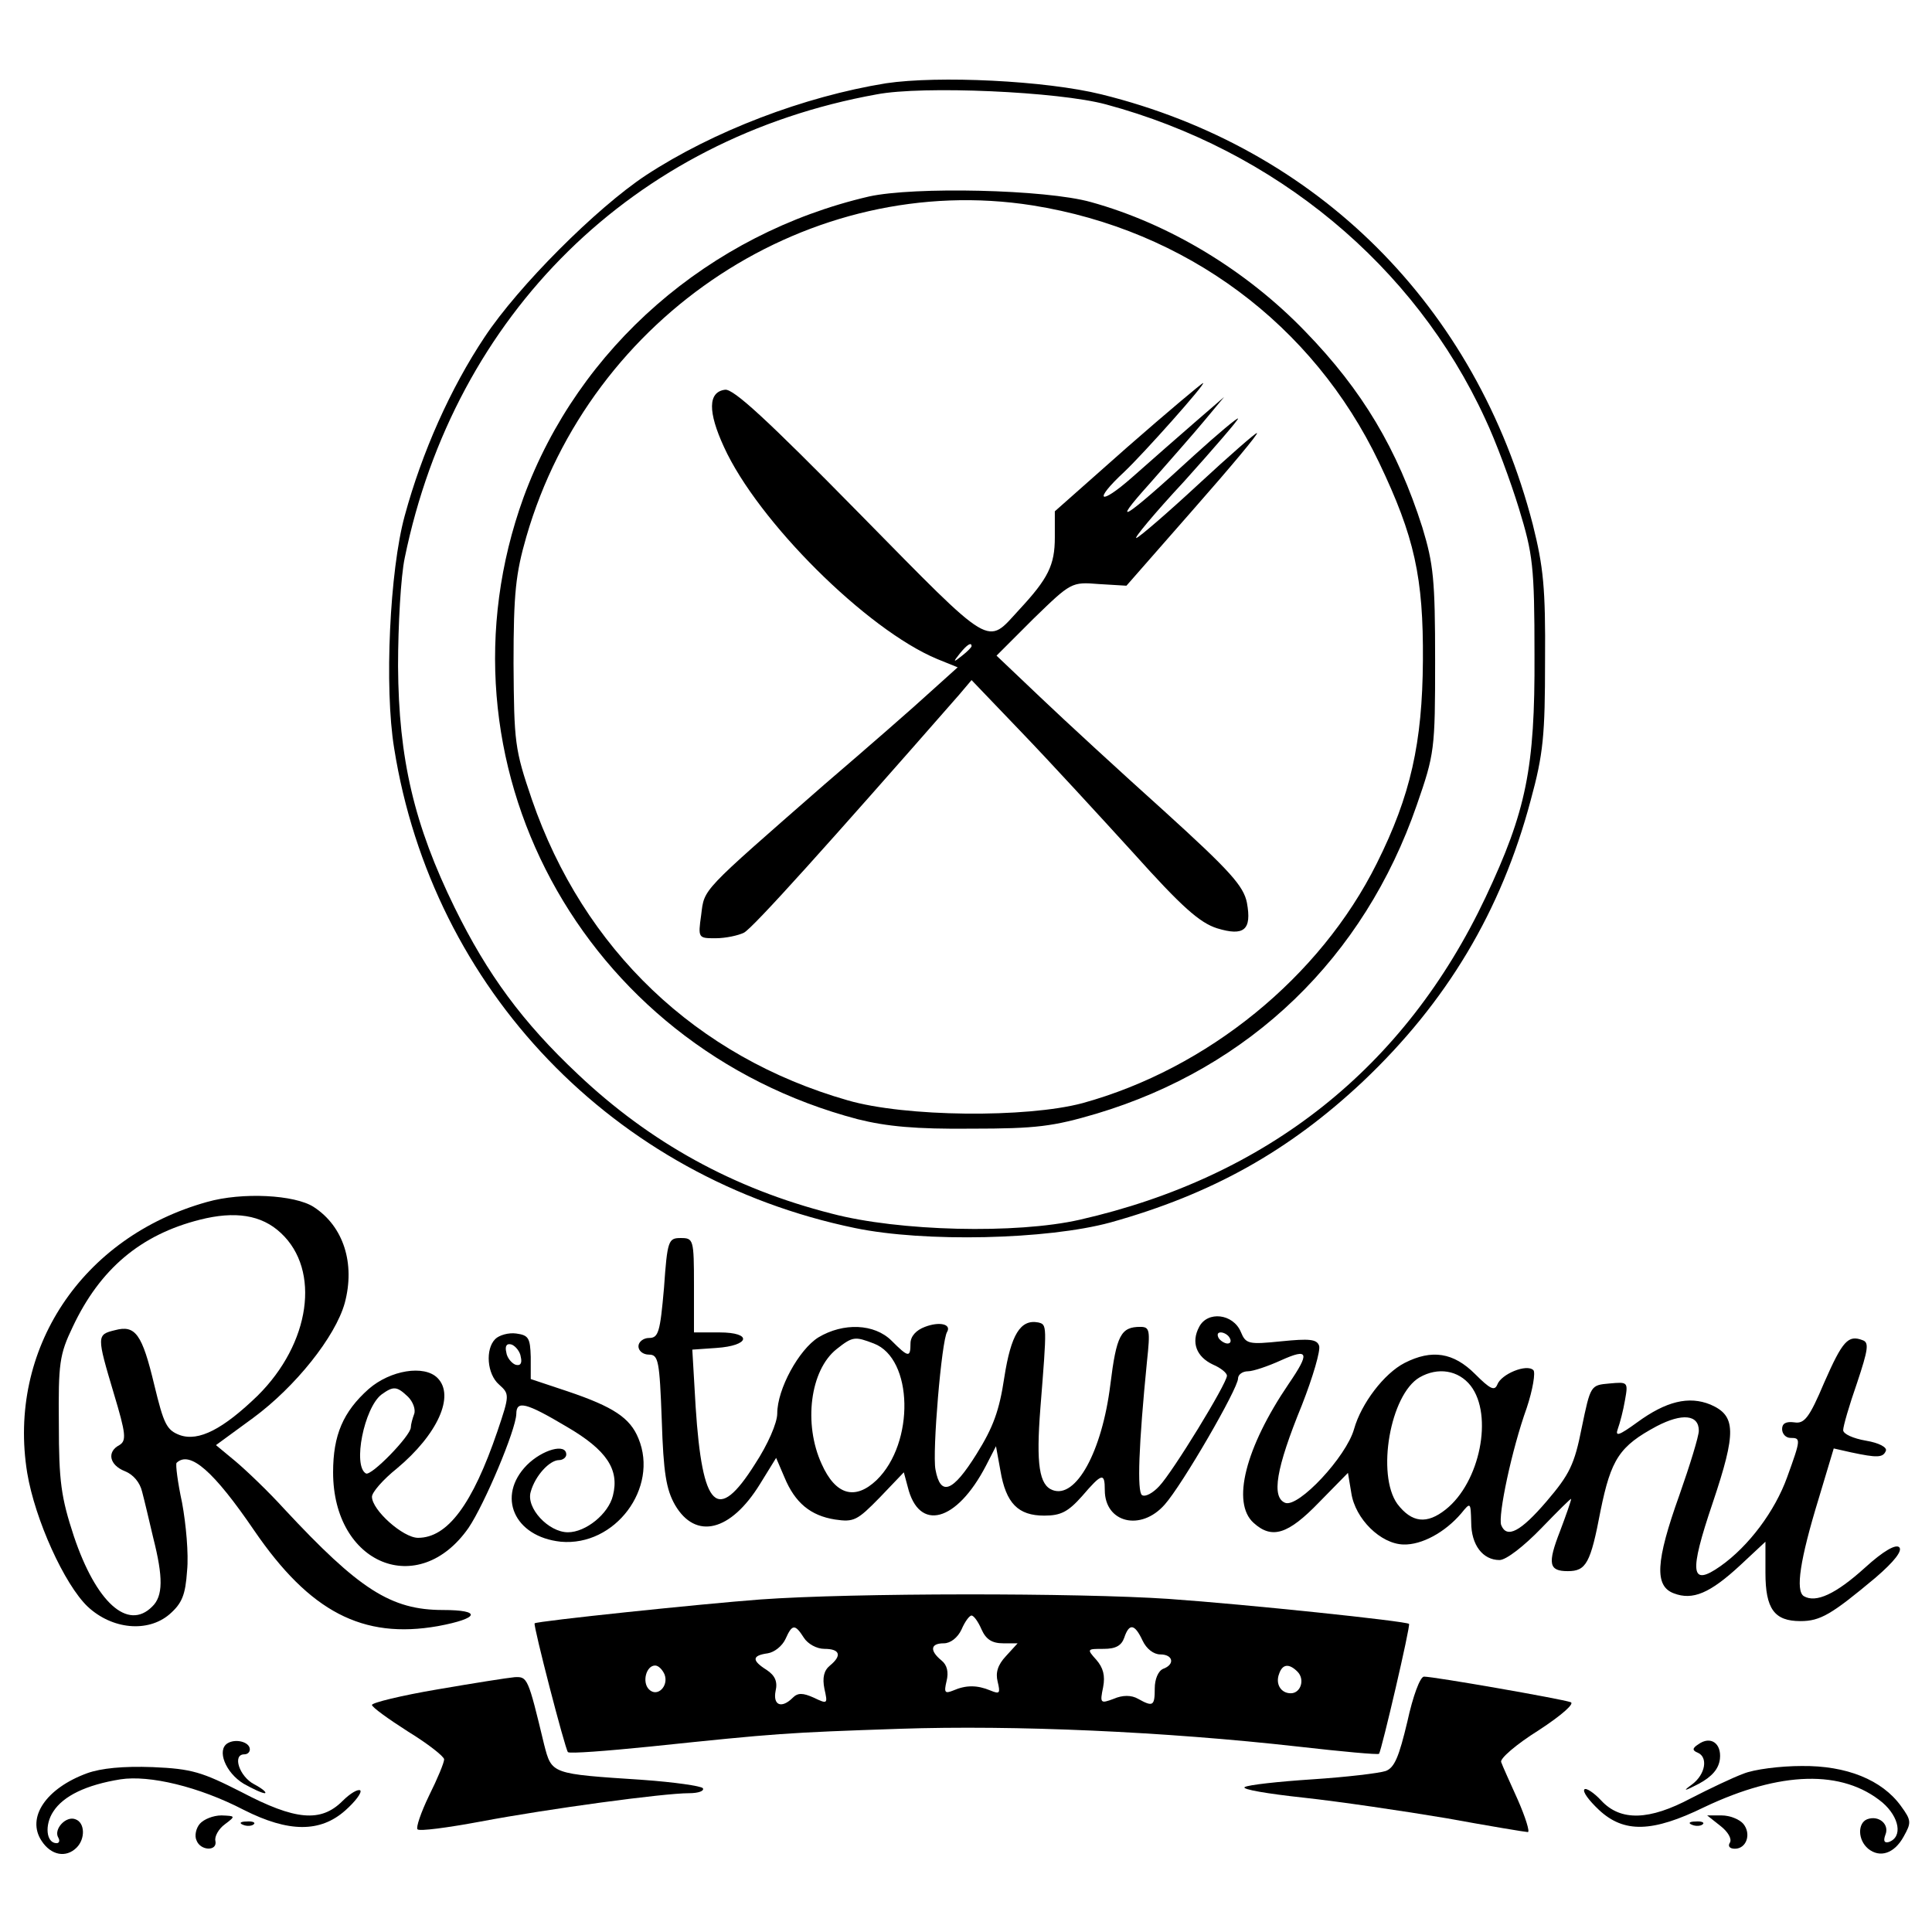 <?xml version="1.0" standalone="no"?>
<!DOCTYPE svg PUBLIC "-//W3C//DTD SVG 20010904//EN"
 "http://www.w3.org/TR/2001/REC-SVG-20010904/DTD/svg10.dtd">
<svg version="1.0" xmlns="http://www.w3.org/2000/svg"
 width="348pt" height="348pt" viewBox="0 0 348 348"
 preserveAspectRatio="xMidYMid meet">
<g transform="translate(0,348) scale(0.1,-0.1)"
fill="#000000" stroke="none">
<path d="M1596 3330 c-148 -24 -311 -86 -433 -166 -89 -59 -229 -199 -290
-291 -62 -93 -113 -208 -144 -322 -27 -98 -37 -310 -19 -419 69 -434 395 -774
830 -864 125 -26 346 -21 460 10 183 51 322 129 455 254 151 143 249 307 302
506 23 84 26 118 26 252 1 131 -3 169 -22 245 -102 394 -388 679 -777 775
-101 25 -294 34 -388 20z m396 -38 c305 -82 556 -290 683 -566 19 -40 46 -113
61 -162 25 -82 28 -103 28 -264 1 -204 -15 -281 -88 -436 -145 -307 -393 -504
-731 -581 -114 -26 -326 -21 -447 11 -177 45 -327 128 -457 251 -100 94 -163
180 -222 300 -73 149 -101 268 -102 435 0 74 5 162 12 195 90 439 412 756 850
835 83 16 328 5 413 -18z"/>
<path d="M1565 3126 c-288 -67 -523 -272 -622 -542 -172 -475 104 -989 602
-1120 52 -13 104 -18 205 -17 117 0 147 4 225 27 277 83 482 281 577 556 32
92 33 100 33 260 0 146 -3 174 -23 240 -45 141 -108 247 -211 353 -106 110
-245 194 -386 233 -82 23 -319 28 -400 10z m295 -16 c276 -44 505 -214 624
-463 64 -134 80 -207 79 -357 -1 -148 -22 -243 -83 -365 -102 -205 -305 -370
-530 -432 -101 -27 -320 -25 -423 5 -273 78 -476 272 -569 542 -31 91 -32 102
-33 245 0 127 4 162 23 228 116 401 512 660 912 597z"/>
<path d="M2031 2675 l-131 -116 0 -47 c0 -50 -12 -74 -64 -130 -60 -65 -44
-75 -288 173 -167 170 -227 225 -242 223 -31 -4 -31 -40 -2 -103 61 -134 257
-329 384 -382 l37 -15 -50 -45 c-27 -25 -113 -100 -190 -166 -224 -196 -216
-187 -222 -235 -6 -42 -5 -42 26 -42 18 0 41 5 51 10 16 8 155 163 388 429
l22 26 91 -95 c50 -52 140 -150 201 -217 87 -97 119 -125 150 -135 49 -15 63
-3 54 46 -6 30 -30 57 -149 165 -79 71 -179 163 -222 204 l-80 76 67 67 c67
65 68 66 117 62 l50 -3 121 138 c66 75 118 137 114 137 -3 0 -51 -42 -105 -92
-55 -51 -106 -95 -112 -97 -6 -2 32 44 86 102 53 59 97 110 97 113 0 3 -36
-27 -80 -67 -126 -116 -152 -131 -80 -51 36 41 81 92 100 115 l35 42 -52 -45
c-29 -25 -80 -70 -114 -100 -59 -52 -71 -43 -14 10 35 33 148 160 142 160 -2
0 -64 -52 -136 -115z m-281 -359 c0 -2 -8 -10 -17 -17 -16 -13 -17 -12 -4 4
13 16 21 21 21 13z"/>
<path d="M373 1315 c-226 -63 -360 -266 -324 -488 14 -84 67 -201 109 -241 44
-41 108 -47 147 -14 23 20 29 35 32 79 3 30 -2 84 -9 122 -8 37 -12 69 -10 72
24 23 67 -15 140 -122 100 -146 195 -196 331 -172 75 14 79 29 9 29 -94 0
-151 37 -286 182 -29 32 -69 70 -88 86 l-35 29 67 49 c76 56 148 146 165 207
19 71 -2 138 -56 173 -34 22 -129 27 -192 9z m133 -56 c72 -67 53 -199 -42
-293 -62 -60 -106 -83 -140 -71 -24 9 -29 20 -46 90 -22 92 -34 109 -71 99
-33 -8 -33 -10 -2 -114 22 -73 23 -85 10 -93 -23 -12 -18 -36 10 -47 15 -6 27
-20 31 -37 4 -15 13 -53 20 -83 18 -71 18 -105 -2 -124 -44 -44 -101 8 -141
127 -23 70 -27 99 -27 202 -1 109 1 125 25 175 49 104 122 166 229 193 63 16
111 9 146 -24z"/>
<path d="M1196 1160 c-7 -80 -10 -90 -27 -90 -10 0 -19 -7 -19 -15 0 -8 8 -15
19 -15 17 0 19 -11 23 -118 3 -95 8 -125 24 -153 37 -63 100 -48 153 38 l29
47 15 -35 c19 -46 47 -69 91 -76 34 -5 40 -2 81 40 l43 45 7 -26 c20 -82 88
-64 141 38 l18 35 8 -44 c10 -59 32 -81 79 -81 30 0 43 7 68 35 36 42 41 43
41 11 0 -59 65 -75 108 -26 32 36 132 209 132 227 0 7 8 13 18 13 9 0 36 9 60
20 49 22 52 14 13 -43 -78 -115 -103 -214 -63 -250 33 -30 62 -21 118 37 l52
53 6 -36 c7 -47 53 -92 94 -93 33 -1 75 22 104 56 17 21 17 20 18 -16 0 -41
21 -68 51 -68 12 0 44 25 75 57 30 31 54 55 54 53 0 -3 -9 -29 -20 -58 -23
-59 -20 -72 14 -72 33 0 41 14 59 109 19 93 34 116 101 152 46 24 76 21 76 -8
0 -10 -16 -62 -35 -116 -43 -120 -45 -164 -10 -177 34 -13 65 0 120 51 l45 42
0 -56 c0 -65 16 -87 63 -87 36 0 56 12 135 78 35 30 49 49 43 55 -6 6 -28 -6
-62 -37 -52 -47 -88 -64 -110 -51 -15 10 -7 65 27 176 l27 90 31 -7 c47 -10
58 -10 63 3 2 6 -12 14 -36 18 -23 4 -41 12 -41 19 0 7 11 45 25 85 20 60 22
73 10 77 -26 10 -36 -1 -69 -76 -27 -64 -36 -75 -54 -72 -15 2 -22 -2 -22 -12
0 -9 7 -16 15 -16 19 0 19 -2 -6 -71 -22 -61 -69 -124 -120 -160 -54 -38 -57
-13 -14 114 43 128 42 157 -4 177 -39 16 -80 6 -132 -32 -33 -24 -40 -26 -35
-12 4 11 10 34 13 52 6 33 5 33 -28 30 -34 -3 -34 -3 -50 -80 -13 -66 -22 -84
-63 -132 -47 -55 -72 -68 -82 -43 -6 17 19 136 46 211 11 33 16 64 12 68 -12
12 -58 -7 -65 -26 -5 -12 -13 -8 -40 19 -39 39 -78 45 -127 20 -37 -19 -78
-73 -91 -119 -14 -50 -100 -142 -124 -133 -25 10 -17 61 30 176 20 51 34 99
31 107 -4 12 -18 13 -68 8 -59 -6 -64 -5 -73 17 -14 33 -60 38 -75 9 -15 -28
-5 -54 25 -68 14 -6 25 -15 25 -20 0 -14 -98 -174 -122 -199 -11 -12 -25 -20
-31 -16 -9 6 -6 90 9 241 6 56 5 62 -12 62 -35 0 -43 -15 -54 -104 -15 -121
-62 -206 -104 -190 -24 9 -30 46 -22 148 12 151 12 150 -4 154 -32 6 -49 -22
-61 -99 -9 -60 -20 -90 -50 -138 -43 -69 -65 -77 -74 -28 -6 31 11 233 21 248
8 14 -14 19 -40 9 -16 -6 -26 -17 -26 -30 0 -26 -4 -25 -34 5 -31 31 -87 33
-132 6 -35 -22 -74 -93 -74 -137 0 -17 -17 -56 -40 -91 -68 -108 -95 -81 -107
103 l-6 103 43 3 c61 4 66 28 6 28 l-46 0 0 85 c0 83 -1 85 -24 85 -22 0 -24
-4 -30 -90z m1019 -90 c3 -5 2 -10 -4 -10 -5 0 -13 5 -16 10 -3 6 -2 10 4 10
5 0 13 -4 16 -10z m-641 -10 c71 -27 74 -179 5 -246 -39 -37 -74 -27 -99 29
-33 72 -21 169 27 207 29 23 33 23 67 10z m1075 -76 c41 -53 17 -174 -45 -223
-34 -27 -61 -24 -87 10 -38 53 -13 197 40 228 33 19 70 13 92 -15z"/>
<path d="M892 1068 c-18 -18 -15 -63 7 -82 19 -17 19 -19 -3 -84 -45 -132 -90
-192 -143 -192 -27 0 -83 50 -83 74 0 8 20 31 45 51 73 61 105 131 73 163 -24
24 -85 14 -124 -20 -46 -41 -64 -83 -64 -150 0 -166 154 -229 244 -100 29 43
85 176 86 205 0 25 17 21 91 -23 72 -42 95 -77 83 -124 -8 -33 -49 -66 -81
-66 -35 0 -76 44 -67 73 8 29 34 57 51 57 7 0 13 5 13 10 0 21 -43 9 -71 -19
-55 -56 -23 -129 61 -138 98 -9 177 97 140 186 -15 37 -45 57 -128 85 l-66 22
0 40 c-1 34 -4 39 -26 42 -14 2 -31 -3 -38 -10z m46 -32 c3 -12 -1 -17 -10
-14 -7 3 -15 13 -16 22 -3 12 1 17 10 14 7 -3 15 -13 16 -22z m-203 -72 c9 -9
14 -23 11 -31 -3 -8 -6 -19 -6 -24 0 -15 -72 -89 -81 -83 -24 14 -3 118 28
142 22 16 28 15 48 -4z"/>
<path d="M1370 599 c-107 -8 -403 -39 -407 -43 -3 -3 55 -227 60 -232 3 -3 69
2 148 10 230 24 244 25 449 32 208 7 478 -5 718 -32 79 -9 144 -15 146 -13 5
8 57 231 54 234 -6 5 -291 35 -433 45 -163 11 -569 11 -735 -1z m398 -54 c8
-18 19 -25 39 -25 l26 0 -21 -23 c-15 -16 -19 -30 -15 -46 5 -21 4 -23 -13
-16 -24 10 -44 10 -67 0 -15 -6 -17 -4 -12 17 4 16 1 29 -9 37 -22 18 -20 31
4 31 12 0 25 10 32 25 6 14 14 25 18 25 4 0 12 -11 18 -25z m-320 -15 c7 -11
23 -20 37 -20 28 0 32 -12 10 -30 -11 -9 -14 -22 -10 -42 6 -27 6 -28 -19 -16
-20 9 -29 9 -38 0 -20 -20 -36 -14 -31 12 4 17 -1 28 -16 38 -27 17 -27 26 2
30 12 2 26 13 32 26 12 27 17 27 33 2z m610 -5 c7 -15 20 -25 32 -25 23 0 27
-18 5 -26 -9 -4 -15 -19 -15 -35 0 -32 -3 -34 -30 -19 -12 7 -28 7 -44 0 -24
-9 -25 -8 -19 21 4 21 0 35 -12 49 -18 20 -17 20 13 20 22 0 32 6 37 20 9 27
19 25 33 -5z m-861 -61 c8 -21 -13 -42 -28 -27 -13 13 -5 43 11 43 6 0 13 -7
17 -16z m1140 5 c14 -14 6 -39 -12 -39 -18 0 -28 17 -21 35 6 18 18 19 33 4z"/>
<path d="M788 437 c-65 -11 -118 -24 -118 -28 0 -4 29 -25 65 -48 36 -22 65
-45 65 -50 0 -6 -12 -35 -27 -65 -15 -31 -24 -58 -21 -61 3 -4 55 3 114 14
122 23 329 51 375 51 17 0 28 4 25 9 -3 4 -52 11 -108 15 -166 11 -164 10
-178 64 -29 121 -30 122 -53 121 -12 -1 -75 -11 -139 -22z"/>
<path d="M2535 379 c-15 -63 -23 -83 -39 -89 -12 -4 -71 -11 -132 -15 -61 -4
-116 -10 -122 -14 -6 -4 41 -12 106 -19 64 -7 180 -24 257 -37 77 -14 143 -25
147 -25 4 0 -4 26 -18 58 -14 31 -28 62 -30 68 -3 6 27 32 67 57 43 28 66 49
58 51 -17 6 -246 46 -264 46 -7 0 -20 -35 -30 -81z"/>
<path d="M410 340 c-20 -12 -4 -53 29 -73 16 -9 33 -17 38 -17 4 1 -4 8 -19
16 -27 14 -40 54 -18 54 6 0 10 4 10 9 0 13 -25 20 -40 11z"/>
<path d="M3059 338 c-11 -7 -11 -11 -1 -15 19 -8 14 -39 -10 -57 -18 -13 -15
-13 12 1 24 13 36 27 38 45 3 28 -17 42 -39 26z"/>
<path d="M157 286 c-74 -27 -110 -80 -82 -122 17 -26 44 -31 63 -12 16 16 15
45 -2 51 -17 7 -40 -18 -31 -33 3 -5 2 -10 -3 -10 -19 0 -22 33 -6 57 18 28
59 48 121 58 52 8 141 -13 222 -55 81 -41 138 -41 183 -1 18 16 30 32 27 36
-4 3 -18 -5 -32 -19 -39 -39 -85 -35 -182 16 -71 36 -89 42 -160 45 -53 2 -93
-2 -118 -11z"/>
<path d="M3140 285 c-19 -7 -61 -27 -94 -44 -75 -40 -127 -42 -162 -4 -13 14
-27 23 -30 20 -4 -4 8 -20 26 -37 45 -42 96 -41 190 5 137 65 249 68 321 8 30
-26 37 -62 11 -71 -8 -2 -10 2 -6 13 8 19 -12 36 -33 28 -17 -7 -17 -37 2 -53
21 -17 47 -9 64 22 14 25 14 29 -5 55 -34 47 -98 73 -179 72 -38 0 -86 -6
-105 -14z"/>
<path d="M360 195 c-7 -8 -10 -22 -6 -30 7 -19 38 -20 34 -1 -2 8 6 22 17 30
20 15 19 15 -6 16 -15 0 -32 -7 -39 -15z"/>
<path d="M3099 191 c13 -10 21 -23 17 -30 -4 -6 -1 -11 9 -11 21 0 30 27 15
45 -7 8 -24 15 -39 15 l-26 0 24 -19z"/>
<path d="M438 193 c7 -3 16 -2 19 1 4 3 -2 6 -13 5 -11 0 -14 -3 -6 -6z"/>
<path d="M3048 193 c7 -3 16 -2 19 1 4 3 -2 6 -13 5 -11 0 -14 -3 -6 -6z"/>
</g>
</svg>
